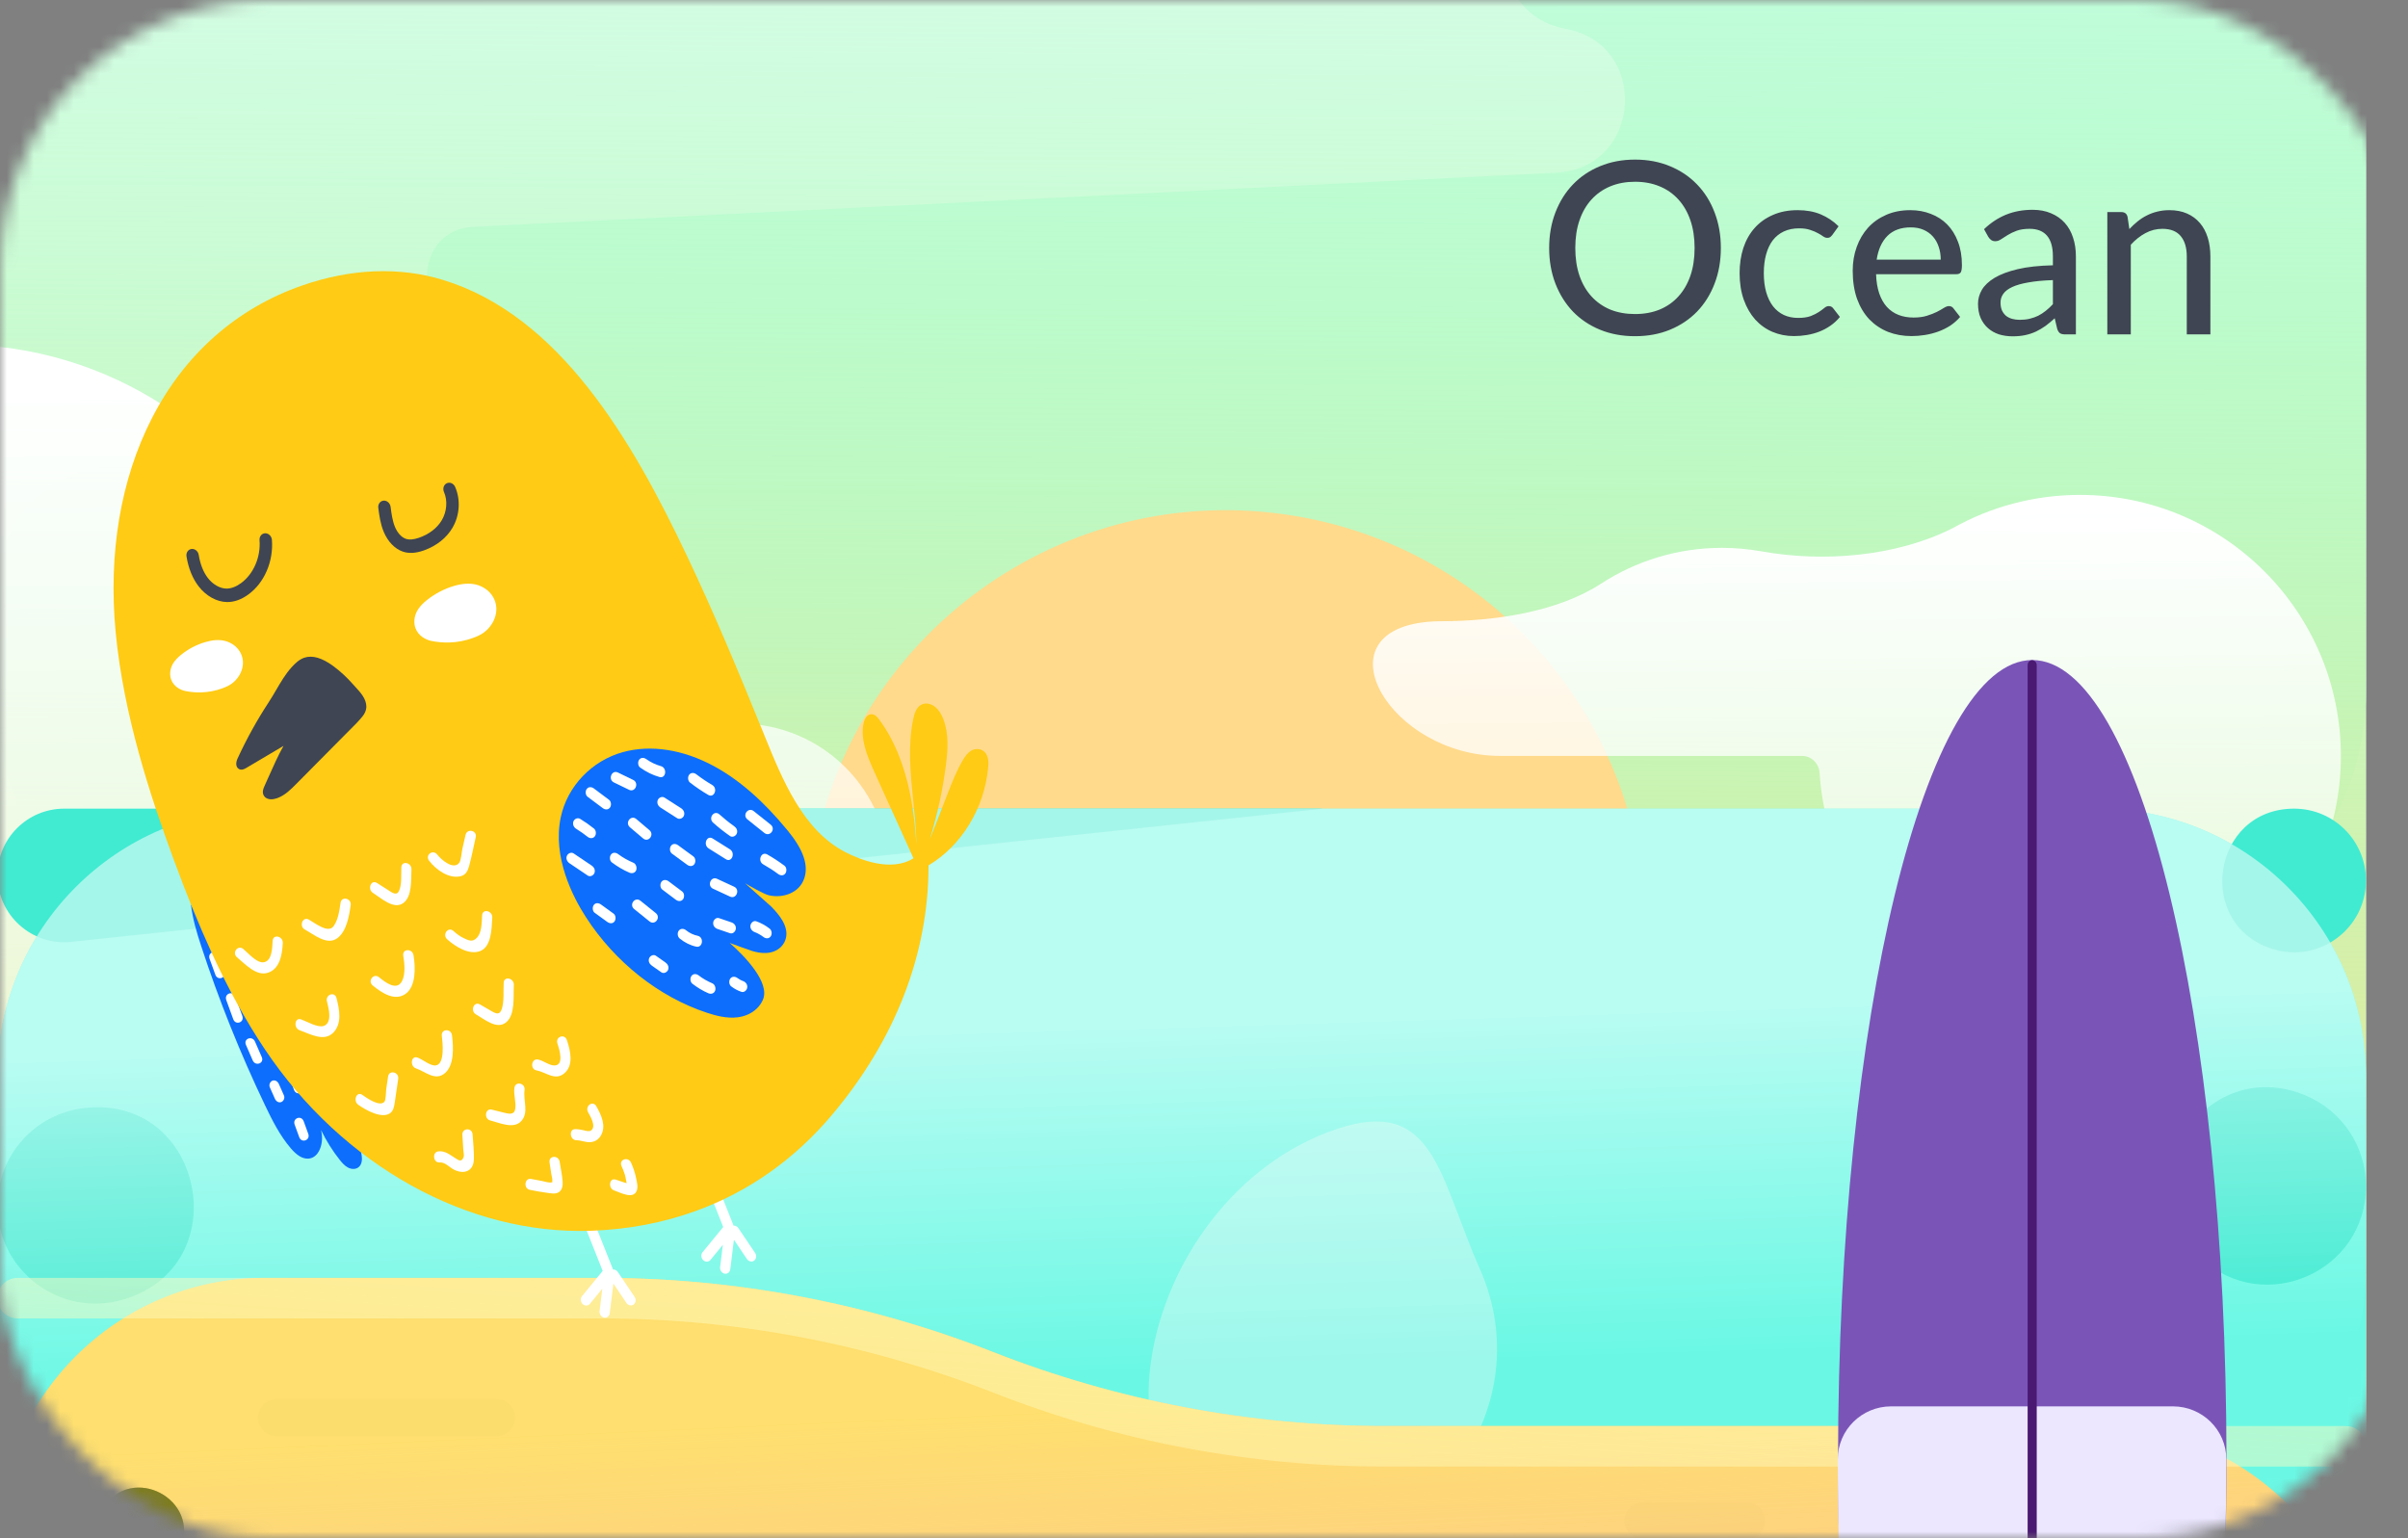 <svg width="180" height="115" viewBox="0 0 180 115" fill="none" xmlns="http://www.w3.org/2000/svg">
<rect x="0" y="0" width="180" height="115" fill="#808080" stroke="none"/>
<mask id="mask0_90_1401" style="mask-type:alpha" maskUnits="userSpaceOnUse" x="0" y="0" width="180" height="115">
<rect width="180" height="115" rx="20" fill="url(#paint0_linear_90_1401)"/>
</mask>
<g mask="url(#mask0_90_1401)">
<path d="M156.859 -100.455H19.808C8.762 -100.455 -0.192 -91.501 -0.192 -80.455V129.95C-0.192 140.996 8.762 149.95 19.808 149.95H156.859C167.905 149.95 176.859 140.996 176.859 129.95V-80.455C176.859 -91.501 167.905 -100.455 156.859 -100.455Z" fill="#DEFDED"/>
<path d="M117.016 2.15C123.359 3.307 122.753 12.588 116.314 12.91L35.363 16.961C31.219 17.169 30.622 23.049 34.639 24.086V24.086C38.478 25.076 38.164 30.628 34.238 31.18L7.536 34.933C3.104 35.556 -0.192 39.348 -0.192 43.824V52.635C-0.192 63.192 8.365 71.75 18.922 71.75H156.859C167.904 71.75 176.859 62.795 176.859 51.75V-1.609C176.859 -8.913 170.502 -14.591 163.245 -13.77L117.38 -8.583C111.172 -7.881 110.87 1.029 117.016 2.15V2.15Z" fill="#C7FDE2"/>
<path d="M156.859 -100.455H19.808C8.762 -100.455 -0.192 -91.501 -0.192 -80.455V129.95C-0.192 140.996 8.762 149.95 19.808 149.95H156.859C167.905 149.95 176.859 140.996 176.859 129.95V-80.455C176.859 -91.501 167.905 -100.455 156.859 -100.455Z" fill="url(#paint1_linear_90_1401)"/>
<path d="M122.561 74.435C125.307 57.359 113.691 41.29 96.615 38.543C79.538 35.797 63.469 47.413 60.722 64.489C57.976 81.565 69.592 97.635 86.668 100.381C103.745 103.128 119.814 91.511 122.561 74.435Z" fill="#FFDA8C"/>
<path d="M155.48 37C152.018 37 148.773 37.909 145.96 39.488V39.488C141.755 41.617 136.301 42.05 131.662 41.219C130.706 41.048 129.722 40.959 128.717 40.959C125.382 40.959 122.278 41.944 119.677 43.638C116.402 45.772 111.64 46.444 107.731 46.444V46.444C107.372 46.444 107.018 46.461 106.668 46.495C98.503 47.295 103.94 56.515 112.145 56.515V56.515H118.451H134.71V56.515C135.409 56.515 135.971 57.083 136.016 57.781C136.668 67.965 145.131 76.019 155.48 76.019C166.254 76.019 174.984 67.289 174.984 56.515C174.973 45.73 166.243 37 155.48 37Z" fill="url(#paint2_linear_90_1401)"/>
<path d="M55.291 54.096V54.096C52.369 54.096 49.145 53.079 47.243 50.861C43.715 46.745 38.486 44.133 32.639 44.133C31.062 44.133 29.53 44.327 28.063 44.691C25.961 45.212 23.625 44.246 22.622 42.326V42.326C18.122 32.547 8.245 25.754 -3.221 25.754C-18.928 25.754 -31.661 38.486 -31.661 54.193C-31.661 69.9 -18.928 82.632 -3.221 82.632C-1.98 82.632 -0.757 82.553 0.443 82.398C10.047 81.162 22.955 82.665 32.639 82.665V82.665C36.669 82.665 40.41 81.426 43.502 79.308C46.741 77.088 51.353 76.488 55.28 76.488V76.488C61.457 76.488 66.476 71.479 66.476 65.292C66.476 59.104 61.468 54.096 55.291 54.096Z" fill="url(#paint3_linear_90_1401)"/>
<path d="M156.859 60.456H19.808C8.762 60.456 -0.192 69.41 -0.192 80.456V129.939C-0.192 140.985 8.762 149.939 19.808 149.939H156.859C167.904 149.939 176.859 140.985 176.859 129.939V80.456C176.859 69.41 167.904 60.456 156.859 60.456Z" fill="#6AF8E4"/>
<path opacity="0.69" d="M95.975 115.581C79.706 114.387 84.527 89.483 100.019 84.377V84.377C107.227 82.001 107.556 87.951 110.629 94.89V94.89C115.143 105.079 107.089 116.397 95.975 115.581V115.581Z" fill="#B2F8EE"/>
<path d="M164.563 94.118C169.285 98.41 176.858 95.06 176.858 88.679V88.679C176.858 85.706 175.068 83.026 172.322 81.888V81.888C164.708 78.733 158.465 88.575 164.563 94.118V94.118Z" fill="#40EBD2"/>
<path d="M4.801 60.456C2.043 60.456 -0.192 62.692 -0.192 65.45V65.45C-0.192 68.417 2.38 70.729 5.33 70.415L98.875 60.456H4.801Z" fill="#40EBD2"/>
<path d="M170.009 70.984C173.44 71.969 176.858 69.394 176.858 65.824V65.824C176.858 62.859 174.455 60.456 171.49 60.456V60.456C165.269 60.456 164.03 69.267 170.009 70.984V70.984Z" fill="#40EBD2"/>
<path d="M-0.193 90.123C-0.193 94.987 4.458 98.503 9.138 97.177V97.177C17.834 94.713 15.241 81.768 6.267 82.843V82.843C2.582 83.284 -0.193 86.411 -0.193 90.123V90.123Z" fill="#40EBD2"/>
<path d="M156.859 60.456H19.808C8.762 60.456 -0.192 69.41 -0.192 80.456V94.803C-0.192 105.849 8.762 114.804 19.808 114.804H156.859C167.904 114.804 176.859 105.849 176.859 94.803V80.456C176.859 69.41 167.904 60.456 156.859 60.456Z" fill="url(#paint4_linear_90_1401)"/>
<path d="M176.858 149.95H19.807C8.762 149.95 -0.193 140.995 -0.193 129.95V115.537C-0.193 104.492 8.762 95.537 19.807 95.537H44.938C54.955 95.537 64.886 97.42 74.221 101.076C83.546 104.743 93.477 106.615 103.505 106.615H156.869C167.915 106.615 176.869 115.569 176.869 126.615V149.939C176.869 149.945 176.864 149.95 176.858 149.95V149.95Z" fill="#FDC88B"/>
<path d="M176.858 149.95H19.807C8.762 149.95 -0.193 140.995 -0.193 129.95V115.537C-0.193 104.492 8.762 95.537 19.807 95.537H44.938C54.955 95.537 64.886 97.42 74.221 101.076C83.546 104.743 93.477 106.615 103.505 106.615H156.869C167.915 106.615 176.869 115.569 176.869 126.615V149.939C176.869 149.945 176.864 149.95 176.858 149.95V149.95Z" fill="url(#paint5_linear_90_1401)"/>
<path d="M103.494 106.615C93.477 106.615 83.546 104.732 74.211 101.076C64.886 97.409 54.955 95.537 44.927 95.537H1.322C0.485 95.537 -0.193 96.215 -0.193 97.052V97.052C-0.193 97.888 0.485 98.566 1.322 98.566H44.938C54.955 98.566 64.886 100.449 74.221 104.105C83.546 107.772 93.477 109.643 103.505 109.643H175.355C176.191 109.643 176.869 108.965 176.869 108.129V108.129C176.869 107.293 176.191 106.615 175.355 106.615H103.494Z" fill="url(#paint6_linear_90_1401)"/>
<g opacity="0.12">
<path opacity="0.12" d="M37.117 107.372H20.663C19.895 107.372 19.279 106.744 19.279 105.987C19.279 105.23 19.895 104.603 20.663 104.603H37.128C37.896 104.603 38.512 105.23 38.512 105.987C38.512 106.744 37.885 107.372 37.117 107.372Z" fill="#5F4122"/>
<path opacity="0.12" d="M130.559 115.095H122.803C122.035 115.095 121.418 114.468 121.418 113.711C121.418 112.954 122.035 112.326 122.803 112.326H130.559C131.327 112.326 131.944 112.954 131.944 113.711C131.944 114.468 131.327 115.095 130.559 115.095Z" fill="#5F4122"/>
</g>
<path d="M151.913 147.116C158.425 147.116 164.074 142.526 164.871 136.063C165.869 127.963 166.43 118.801 166.43 109.092C166.43 76.098 159.929 49.346 151.913 49.346C143.897 49.346 137.396 76.098 137.396 109.092C137.396 118.794 137.958 127.96 138.956 136.063C139.752 142.526 145.402 147.116 151.913 147.116V147.116Z" fill="#7A55B7"/>
<path d="M151.908 129.602C159.628 129.602 166.113 123.709 166.325 115.992C166.388 113.732 166.419 111.433 166.419 109.103V109.103C166.419 106.905 164.625 105.143 162.427 105.143H141.366C139.169 105.143 137.374 106.905 137.374 109.103V109.103C137.374 111.425 137.407 113.716 137.47 115.969C137.686 123.695 144.179 129.602 151.908 129.602V129.602Z" fill="#ECE7FF"/>
<path d="M151.902 49.357C151.711 49.357 151.567 49.524 151.567 49.715V146.786C151.567 146.974 151.719 147.126 151.908 147.126V147.126C152.096 147.126 152.248 146.974 152.248 146.786V49.726C152.248 49.529 152.099 49.357 151.902 49.357V49.357V49.357Z" fill="#4A1971"/>
<path d="M63.047 138.581V138.581C58.634 138.581 53.27 137.821 49.572 135.414C46.636 133.503 43.131 132.393 39.367 132.393C35.75 132.393 32.371 133.424 29.502 135.204C28.276 135.964 26.646 135.813 25.61 134.809C25.575 134.774 25.539 134.74 25.503 134.705C24.671 133.909 24.398 132.665 24.929 131.643V131.643C26.159 129.273 23.207 126.949 21.192 128.702L20.113 129.642C19.573 130.111 18.816 130.217 18.152 129.95V129.95C16.951 129.468 16.442 127.958 17.236 126.935L18.448 125.374C20.067 123.289 17.327 120.635 15.294 122.318V122.318C13.522 123.786 10.967 121.905 11.842 119.777L13.486 115.778C14.999 112.099 9.897 109.397 7.704 112.715L0.551 123.54C0.059 124.284 -0.203 125.156 -0.203 126.047V126.523C-0.203 128.909 -1.631 131.02 -3.596 132.374C-5.668 133.802 -7.497 135.557 -9.007 137.565C-13.362 143.359 -7.452 149.939 -0.203 149.939V149.939H15.417H20.664H32.585H50.931H58.049V149.939C67.314 149.939 73.454 139.53 64.232 138.638C63.842 138.6 63.447 138.581 63.047 138.581Z" fill="#50520F"/>
<path opacity="0.64" d="M63.047 138.581V138.581C58.634 138.581 53.27 137.821 49.572 135.414C46.636 133.503 43.131 132.393 39.367 132.393C35.75 132.393 32.371 133.424 29.502 135.204C28.276 135.964 26.646 135.813 25.61 134.809C25.575 134.774 25.539 134.74 25.503 134.705C24.671 133.909 24.398 132.665 24.929 131.643V131.643C26.159 129.273 23.207 126.949 21.192 128.702L20.113 129.642C19.573 130.111 18.816 130.217 18.152 129.95V129.95C16.951 129.468 16.442 127.958 17.236 126.935L18.448 125.374C20.067 123.289 17.327 120.635 15.294 122.318V122.318C13.522 123.786 10.967 121.905 11.842 119.777L13.486 115.778C14.999 112.099 9.897 109.397 7.704 112.715L0.551 123.54C0.059 124.284 -0.203 125.156 -0.203 126.047V126.523C-0.203 128.909 -1.631 131.02 -3.596 132.374C-5.668 133.802 -7.497 135.557 -9.007 137.565C-13.362 143.359 -7.452 149.939 -0.203 149.939V149.939H15.417H20.664H32.585H50.931H58.049V149.939C67.314 149.939 73.454 139.53 64.232 138.638C63.842 138.6 63.447 138.581 63.047 138.581Z" fill="url(#paint7_linear_90_1401)"/>
<path d="M14.271 67.603C14.84 68.604 15.431 69.603 16.049 70.6C19.413 76.034 24.276 80.617 29.802 83.82C29.951 84.163 30.099 84.509 30.241 84.852C30.438 85.332 30.613 85.801 30.611 86.291C30.607 86.749 30.391 87.301 29.928 87.47C29.909 87.477 29.892 87.483 29.871 87.488C29.346 87.638 28.819 87.249 28.466 86.945C27.779 86.349 27.135 85.639 26.598 84.9C26.729 85.26 26.848 85.628 26.953 85.995C27.126 86.605 27.078 87.028 26.813 87.254C26.61 87.426 26.293 87.439 26.005 87.284C25.756 87.15 25.564 86.925 25.403 86.724C24.861 86.046 24.384 85.278 24.001 84.493C24.021 84.581 24.035 84.667 24.05 84.754C24.128 85.285 24.007 85.862 23.74 86.221C23.555 86.47 23.313 86.609 23.034 86.621C22.622 86.641 22.2 86.392 21.741 85.854C20.92 84.893 20.351 83.765 19.793 82.594C17.964 78.767 16.366 74.78 15.044 70.747C14.708 69.728 14.389 68.666 14.271 67.603Z" fill="#0D6EFD"/>
<path d="M25.248 82.939L25.566 83.813C25.741 84.295 25.065 84.541 24.89 84.059L24.572 83.185C24.398 82.702 25.071 82.455 25.248 82.939Z" fill="white"/>
<path d="M27.019 82.895L27.292 83.644C27.468 84.126 26.791 84.373 26.616 83.89L26.343 83.141C26.167 82.659 26.844 82.412 27.019 82.895Z" fill="white"/>
<path d="M29.063 84.484L29.336 85.233C29.512 85.715 28.835 85.962 28.66 85.479L28.387 84.73C28.212 84.248 28.888 84.001 29.063 84.484Z" fill="white"/>
<path d="M16.343 71.439L16.775 72.626C16.95 73.108 16.274 73.354 16.098 72.872L15.667 71.685C15.491 71.203 16.167 70.957 16.343 71.439Z" fill="white"/>
<path d="M17.59 74.518L18.113 75.953C18.288 76.435 17.612 76.681 17.436 76.199L16.914 74.765C16.742 74.284 17.415 74.036 17.59 74.518Z" fill="white"/>
<path d="M19.062 77.873C19.23 78.258 19.397 78.645 19.567 79.03C19.772 79.501 19.095 79.745 18.89 79.276C18.723 78.891 18.555 78.503 18.386 78.119C18.181 77.647 18.858 77.404 19.062 77.873Z" fill="white"/>
<path d="M20.371 80.792C20.565 80.721 20.757 80.846 20.846 81.043C20.971 81.328 21.099 81.611 21.224 81.895C21.313 82.093 21.195 82.33 21.022 82.393C20.828 82.463 20.637 82.339 20.548 82.141C20.422 81.857 20.295 81.574 20.169 81.29C20.083 81.091 20.199 80.854 20.371 80.792Z" fill="white"/>
<path d="M19.622 76.201C19.768 76.091 20.028 76.124 20.134 76.312C20.356 76.715 20.541 77.129 20.676 77.569C20.827 78.058 20.152 78.306 20 77.815C19.885 77.446 19.74 77.088 19.554 76.75C19.451 76.561 19.456 76.326 19.622 76.201Z" fill="white"/>
<path d="M22.378 80.483L22.651 81.232C22.826 81.715 22.15 81.961 21.975 81.478L21.702 80.729C21.526 80.247 22.203 80.001 22.378 80.483Z" fill="white"/>
<path d="M22.702 83.831L23.042 84.766C23.218 85.249 22.541 85.495 22.366 85.013L22.025 84.077C21.852 83.594 22.525 83.346 22.702 83.831Z" fill="white"/>
<path d="M23.349 80.343C23.288 80.135 23.359 79.915 23.551 79.845C23.723 79.782 23.965 79.889 24.026 80.097C24.104 80.366 24.205 80.618 24.349 80.858C24.457 81.043 24.445 81.282 24.28 81.405C24.13 81.516 23.88 81.48 23.768 81.293C23.589 80.994 23.445 80.679 23.349 80.343Z" fill="white"/>
<path d="M46.181 95.095C46.095 94.967 45.957 94.903 45.827 94.913L44.007 90.336C43.922 90.121 43.69 90.006 43.502 90.088C43.309 90.166 43.22 90.404 43.305 90.619L45.052 95.017L43.505 96.904C43.37 97.07 43.391 97.333 43.553 97.492C43.667 97.602 43.816 97.632 43.943 97.585C43.999 97.565 44.052 97.53 44.095 97.479L45.025 96.343L44.819 98.016C44.791 98.239 44.939 98.459 45.148 98.504C45.217 98.519 45.283 98.512 45.341 98.491C45.466 98.445 45.558 98.33 45.578 98.177L45.852 95.966L46.827 97.412C46.933 97.571 47.119 97.633 47.274 97.576C47.306 97.564 47.335 97.549 47.364 97.527C47.532 97.401 47.563 97.144 47.435 96.953L46.181 95.095Z" fill="white"/>
<path d="M56.445 93.673L55.191 91.813C55.105 91.685 54.967 91.621 54.836 91.631L53.017 87.054C52.931 86.839 52.697 86.725 52.512 86.806C52.319 86.884 52.229 87.122 52.315 87.337L54.062 91.734L52.515 93.622C52.38 93.787 52.4 94.05 52.563 94.21C52.676 94.32 52.826 94.35 52.953 94.303C53.009 94.283 53.062 94.248 53.105 94.197L54.035 93.061L53.829 94.733C53.801 94.957 53.949 95.176 54.158 95.222C54.227 95.237 54.293 95.23 54.351 95.209C54.476 95.163 54.568 95.048 54.588 94.895L54.861 92.684L55.836 94.13C55.943 94.288 56.129 94.351 56.284 94.294C56.316 94.282 56.344 94.267 56.373 94.245C56.541 94.122 56.574 93.864 56.445 93.673Z" fill="white"/>
<path d="M73.593 56.214C73.343 55.97 72.94 55.93 72.612 56.114C72.333 56.272 72.143 56.547 71.979 56.82C71.514 57.6 71.175 58.47 70.846 59.314L69.504 62.752C70.063 60.943 70.469 59.07 70.713 57.16C70.854 56.04 70.93 54.856 70.521 53.78C70.365 53.369 70.168 53.07 69.923 52.865C69.602 52.601 69.2 52.522 68.894 52.672C68.499 52.861 68.351 53.345 68.268 53.746C67.846 55.749 68.061 57.868 68.269 59.92C68.376 60.992 68.485 62.09 68.507 63.174C68.425 61.958 68.301 60.733 68.066 59.523C67.621 57.228 66.835 55.303 65.724 53.799C65.589 53.615 65.419 53.423 65.19 53.398C64.832 53.358 64.622 53.734 64.554 54.07C64.307 55.247 64.791 56.457 65.353 57.699L68.283 64.167C66.603 65.227 64.251 64.253 63.198 63.712C60.02 62.076 58.495 58.314 57.148 54.998L57.036 54.722C55.033 49.796 53.306 45.68 51.375 41.609C47.239 32.877 41.833 23.593 33.103 20.924C29.865 19.934 26.237 20.076 22.613 21.336C17.678 23.043 13.78 26.497 11.332 31.311C9.018 35.856 8.089 41.366 8.644 47.246C9.236 53.494 11.267 59.603 12.971 64.227C13.975 66.951 14.874 69.16 15.799 71.178C17.064 73.937 18.37 76.313 19.794 78.442C25.609 87.136 34.955 92.336 44.184 92.015C46.959 91.919 49.586 91.417 52.03 90.528C55.935 89.106 59.369 86.697 62.174 83.373C66.927 77.744 69.413 71.311 69.409 64.695C71.864 63.231 73.575 60.468 73.867 57.377C73.903 57.026 73.91 56.523 73.593 56.214Z" fill="#FFCB14"/>
<path d="M58.889 62.104C57.062 59.879 55.257 58.303 53.369 57.279C51.067 56.033 48.654 55.656 46.574 56.227C44.24 56.868 42.415 58.776 41.92 61.089C41.282 64.079 42.823 67.062 43.8 68.572C45.969 71.932 49.263 74.536 52.838 75.714C53.525 75.94 54.336 76.158 55.145 76.056C55.411 76.021 55.661 75.952 55.891 75.852C56.408 75.626 56.811 75.239 57.026 74.749C57.585 73.473 55.686 71.498 54.551 70.498C54.748 70.575 56.046 71.046 56.248 71.105C56.828 71.272 57.309 71.294 57.719 71.175C58.256 71.02 58.652 70.608 58.755 70.1C58.935 69.221 58.257 68.397 57.648 67.775L55.695 66.034C56.045 66.24 57.095 66.847 57.481 66.936C58.477 67.165 59.741 66.797 60.121 65.664C60.451 64.682 60.049 63.517 58.889 62.104Z" fill="#0D6EFD"/>
<path d="M36.94 44.787C36.695 44.254 36.184 43.848 35.572 43.701C35.099 43.589 34.568 43.623 33.95 43.802C33.203 44.02 32.512 44.382 31.901 44.872C31.653 45.07 31.347 45.347 31.152 45.731C30.951 46.129 30.917 46.592 31.06 46.97C31.272 47.534 31.811 47.829 32.244 47.918C32.688 48.008 33.144 48.047 33.598 48.033C34.198 48.015 34.792 47.899 35.344 47.698C35.508 47.639 35.669 47.572 35.824 47.496C36.754 47.05 37.428 45.853 36.94 44.787Z" fill="white"/>
<path d="M16.795 47.91C16.376 47.811 15.906 47.839 15.358 48.001C14.696 48.193 14.085 48.512 13.544 48.947C13.325 49.124 13.051 49.37 12.879 49.708C12.699 50.063 12.669 50.477 12.797 50.814C12.987 51.318 13.467 51.584 13.854 51.662C14.249 51.743 14.652 51.777 15.052 51.764C15.582 51.747 16.109 51.647 16.598 51.469C16.742 51.416 16.886 51.356 17.023 51.29C17.853 50.89 18.451 49.827 18.015 48.877C17.797 48.402 17.341 48.041 16.795 47.91Z" fill="white"/>
<path d="M19.824 39.868C19.568 39.875 19.38 40.103 19.4 40.379C19.5 41.651 18.953 42.916 18.008 43.603C17.639 43.87 17.263 44.009 16.92 44.004C16.442 43.997 15.915 43.697 15.545 43.221C15.205 42.785 14.967 42.184 14.855 41.487C14.811 41.212 14.57 41.013 14.318 41.042C14.065 41.072 13.897 41.32 13.941 41.596C14.082 42.48 14.396 43.255 14.85 43.839C15.412 44.564 16.205 45.002 16.971 45.01C17.246 45.013 17.518 44.965 17.792 44.865C18.05 44.771 18.307 44.632 18.559 44.448C19.76 43.579 20.451 41.973 20.326 40.361C20.305 40.085 20.079 39.865 19.824 39.868Z" fill="#3F4553"/>
<path d="M34.022 36.401C33.909 36.145 33.633 36.021 33.401 36.127C33.17 36.232 33.075 36.526 33.188 36.783C33.468 37.419 33.405 38.245 33.027 38.888C32.679 39.479 32.069 39.947 31.315 40.206C30.907 40.346 30.584 40.369 30.33 40.281C30.011 40.169 29.711 39.841 29.526 39.4C29.335 38.942 29.265 38.408 29.197 37.892C29.16 37.616 28.925 37.407 28.672 37.429C28.419 37.451 28.241 37.691 28.278 37.967C28.351 38.53 28.433 39.165 28.685 39.763C28.992 40.492 29.507 41.029 30.099 41.235C30.546 41.391 31.052 41.367 31.646 41.164C31.674 41.154 31.704 41.143 31.732 41.132C32.641 40.802 33.38 40.211 33.82 39.464C34.366 38.538 34.443 37.362 34.022 36.401Z" fill="#3F4553"/>
<path d="M26.567 51.358C26.499 51.285 26.437 51.216 26.379 51.15C25.933 50.642 25.439 50.184 24.91 49.795C24.076 49.18 23.349 48.969 22.751 49.17C22.364 49.3 22.058 49.598 21.785 49.9C21.333 50.4 20.971 51.021 20.623 51.618C20.451 51.91 20.274 52.215 20.09 52.493C19.22 53.821 18.435 55.236 17.761 56.701C17.607 57.035 17.631 57.322 17.823 57.468C18.038 57.63 18.291 57.481 18.388 57.425L21.189 55.767C20.781 56.502 20.444 57.257 20.091 58.051C19.982 58.293 19.876 58.537 19.764 58.781C19.671 58.987 19.598 59.209 19.693 59.428C19.824 59.729 20.17 59.787 20.427 59.745C20.538 59.726 20.645 59.698 20.748 59.661C21.301 59.459 21.748 59.01 22.117 58.638L25.925 54.795C26.009 54.71 26.095 54.625 26.181 54.539C26.489 54.233 26.808 53.916 27.087 53.572C27.271 53.345 27.366 53.124 27.382 52.894C27.384 52.872 27.384 52.847 27.384 52.825C27.384 52.242 26.932 51.752 26.567 51.358Z" fill="#3F4553"/>
<path d="M41.668 78.02C41.819 78.468 42.188 79.655 41.437 79.656C41.037 79.655 40.615 79.287 40.209 79.21C39.719 79.118 39.607 79.93 40.097 80.022C40.82 80.159 41.482 80.818 42.166 80.258C42.89 79.667 42.659 78.597 42.377 77.762C42.207 77.248 41.496 77.507 41.668 78.02Z" fill="white"/>
<path d="M41.079 86.909C41.122 87.201 41.168 87.493 41.212 87.788C41.234 87.931 41.303 88.133 41.284 88.275C41.276 88.346 41.289 88.368 41.298 88.375C41.289 88.376 41.271 88.38 41.234 88.393C41.072 88.458 40.675 88.318 40.507 88.291C40.24 88.247 39.974 88.195 39.708 88.141C39.217 88.038 39.108 88.849 39.596 88.952C40.021 89.04 40.447 89.118 40.874 89.173C41.177 89.214 41.547 89.307 41.808 89.104C42.03 88.931 42.078 88.635 42.058 88.345C42.025 87.857 41.912 87.355 41.838 86.868C41.762 86.339 41 86.376 41.079 86.909Z" fill="white"/>
<path d="M44.575 82.703C44.308 82.236 43.7 82.698 43.965 83.163C44.148 83.486 44.585 84.225 44.18 84.518C44.037 84.621 43.804 84.538 43.645 84.504C43.428 84.456 43.216 84.417 42.996 84.416C42.503 84.415 42.592 85.242 43.084 85.247C43.431 85.248 43.769 85.413 44.117 85.392C44.451 85.371 44.734 85.203 44.911 84.906C45.331 84.196 44.959 83.375 44.575 82.703Z" fill="white"/>
<path d="M47.172 86.922C46.95 86.435 46.238 86.689 46.461 87.18C46.557 87.391 46.642 87.604 46.71 87.825C46.773 88.032 46.789 88.25 46.842 88.456C46.771 88.435 46.693 88.415 46.673 88.406C46.456 88.334 46.238 88.262 46.021 88.189C45.541 88.029 45.434 88.841 45.909 89.001C46.381 89.159 47.337 89.7 47.599 89.015C47.705 88.742 47.611 88.362 47.55 88.076C47.466 87.677 47.34 87.296 47.172 86.922Z" fill="white"/>
<path d="M20.381 70.337C20.352 70.875 20.333 71.915 19.654 71.945C19.162 71.968 18.554 71.256 18.185 70.947C17.785 70.612 17.311 71.23 17.717 71.569C18.352 72.1 19.152 72.985 20.003 72.732C20.905 72.463 21.091 71.406 21.139 70.513C21.169 69.985 20.41 69.808 20.381 70.337Z" fill="white"/>
<path d="M25.454 67.499C25.375 68.079 25.272 68.787 24.929 69.252C24.524 69.802 23.547 69.006 23.082 68.748C22.63 68.497 22.331 69.238 22.782 69.49C23.494 69.885 24.452 70.702 25.21 70.145C25.897 69.641 26.096 68.519 26.214 67.676C26.286 67.15 25.528 66.977 25.454 67.499Z" fill="white"/>
<path d="M30 64.838C29.972 65.365 30.057 66.174 29.808 66.641C29.62 66.99 29.276 66.708 29.017 66.545C28.735 66.367 28.455 66.187 28.176 66.01C27.738 65.732 27.439 66.473 27.875 66.752C28.498 67.15 29.437 68.028 30.143 67.516C30.822 67.023 30.715 65.803 30.757 65.014C30.789 64.486 30.029 64.309 30 64.838Z" fill="white"/>
<path d="M34.801 62.415C34.721 62.766 34.641 63.114 34.561 63.465C34.502 63.719 34.474 64.324 34.321 64.514C33.892 65.052 32.993 64.29 32.687 63.89C32.363 63.47 31.75 63.923 32.076 64.35C32.618 65.056 33.562 65.705 34.418 65.512C34.797 65.425 34.955 65.144 35.06 64.77C35.26 64.059 35.394 63.316 35.561 62.593C35.676 62.08 34.917 61.911 34.801 62.415Z" fill="white"/>
<path d="M24.441 74.874C24.576 75.398 24.854 76.478 24.195 76.702C23.756 76.851 22.933 76.364 22.506 76.211C22.029 76.039 21.923 76.853 22.394 77.022C23.196 77.309 24.219 77.91 24.913 77.203C25.576 76.529 25.383 75.505 25.154 74.615C25.018 74.094 24.307 74.358 24.441 74.874Z" fill="white"/>
<path d="M30.145 71.455C30.244 72.04 30.319 72.829 30.048 73.352C29.653 74.115 28.789 73.43 28.331 73.056C27.925 72.725 27.453 73.345 27.862 73.678C28.556 74.244 29.505 74.869 30.309 74.309C31.099 73.759 31.066 72.336 30.911 71.414C30.818 70.885 30.054 70.923 30.145 71.455Z" fill="white"/>
<path d="M36.038 68.434C36.005 69.014 36.021 69.735 35.628 70.129C35.312 70.447 35.036 70.318 34.639 70.124C34.364 69.992 34.127 69.811 33.894 69.601C33.503 69.248 33.033 69.868 33.426 70.223C34.059 70.795 35.078 71.411 35.886 71.106C36.736 70.786 36.751 69.442 36.798 68.606C36.827 68.082 36.067 67.904 36.038 68.434Z" fill="white"/>
<path d="M29.008 80.486C28.962 80.801 28.917 81.114 28.871 81.429C28.843 81.62 28.85 82.236 28.733 82.371C28.38 82.772 27.42 82.092 27.082 81.855C26.656 81.556 26.362 82.301 26.782 82.597C27.345 82.992 28.494 83.642 29.13 83.246C29.402 83.076 29.46 82.747 29.508 82.429C29.599 81.842 29.68 81.253 29.766 80.665C29.843 80.139 29.084 79.964 29.008 80.486Z" fill="white"/>
<path d="M33.027 77.442C33.088 77.953 33.265 79.524 32.589 79.651C32.194 79.724 31.591 79.2 31.204 79.063C30.726 78.894 30.62 79.708 31.093 79.874C31.837 80.136 32.549 80.852 33.272 80.219C33.963 79.613 33.898 78.296 33.788 77.403C33.723 76.87 32.962 76.909 33.027 77.442Z" fill="white"/>
<path d="M37.651 73.475C37.617 74.079 37.696 74.886 37.505 75.445C37.353 75.887 37.107 75.801 36.759 75.603C36.464 75.434 36.17 75.263 35.874 75.092C35.426 74.834 35.127 75.575 35.573 75.834C36.233 76.213 37.147 77.002 37.838 76.429C38.527 75.857 38.363 74.508 38.41 73.65C38.439 73.121 37.679 72.943 37.651 73.475Z" fill="white"/>
<path d="M34.563 84.853C34.59 85.229 34.612 85.605 34.633 85.982C34.64 86.117 34.703 86.37 34.658 86.494C34.507 86.922 34.274 86.739 34.029 86.582C33.611 86.318 33.269 86.029 32.775 86.077C32.286 86.122 32.374 86.952 32.862 86.907C33.275 86.868 33.604 87.291 33.97 87.464C34.299 87.619 34.69 87.688 35.005 87.508C35.313 87.334 35.419 86.996 35.424 86.629C35.435 86.03 35.367 85.412 35.326 84.81C35.288 84.278 34.528 84.32 34.563 84.853Z" fill="white"/>
<path d="M38.454 81.323C38.376 81.854 38.598 82.408 38.511 82.921C38.434 83.379 38.022 83.272 37.673 83.185C37.368 83.11 37.061 83.032 36.756 82.957C36.267 82.835 36.158 83.647 36.644 83.768C37.352 83.946 38.404 84.444 38.973 83.807C39.544 83.167 39.101 82.271 39.212 81.496C39.288 80.976 38.529 80.8 38.454 81.323Z" fill="white"/>
<path d="M54.679 68.959C54.37 68.853 54.06 68.746 53.748 68.641C53.547 68.571 53.342 68.756 53.313 68.959C53.281 69.198 53.435 69.382 53.636 69.452C53.946 69.558 54.255 69.665 54.567 69.77C54.768 69.84 54.974 69.654 55.002 69.452C55.037 69.212 54.882 69.028 54.679 68.959Z" fill="white"/>
<path d="M57.536 69.43C57.222 69.185 56.894 69.007 56.532 68.877C56.332 68.803 56.123 68.993 56.096 69.195C56.064 69.433 56.22 69.615 56.42 69.688C56.611 69.756 56.893 69.916 57.066 70.05C57.239 70.184 57.471 70.192 57.604 70.014C57.723 69.857 57.709 69.565 57.536 69.43Z" fill="white"/>
<path d="M54.876 66.292C54.451 66.095 54.024 65.899 53.598 65.7C53.134 65.485 52.833 66.225 53.297 66.442C53.722 66.639 54.15 66.835 54.576 67.034C55.039 67.247 55.342 66.506 54.876 66.292Z" fill="white"/>
<path d="M49.409 57.279C49.028 57.172 48.655 56.999 48.319 56.76C48.141 56.632 47.92 56.613 47.781 56.796C47.666 56.949 47.672 57.252 47.851 57.382C48.303 57.706 48.778 57.944 49.297 58.091C49.784 58.23 49.893 57.417 49.409 57.279Z" fill="white"/>
<path d="M53.24 58.688C52.831 58.448 52.434 58.181 52.052 57.888C51.879 57.754 51.649 57.746 51.514 57.924C51.395 58.081 51.408 58.377 51.583 58.51C52.02 58.846 52.471 59.155 52.942 59.429C53.386 59.69 53.684 58.949 53.24 58.688Z" fill="white"/>
<path d="M54.872 61.763C54.492 61.496 54.127 61.198 53.777 60.885C53.385 60.533 52.914 61.154 53.308 61.507C53.711 61.869 54.132 62.197 54.571 62.505C54.751 62.631 55 62.503 55.075 62.321C55.164 62.097 55.051 61.887 54.872 61.763Z" fill="white"/>
<path d="M57.607 61.651C57.184 61.316 56.764 60.977 56.342 60.641C55.935 60.316 55.461 60.935 55.873 61.263C56.295 61.599 56.716 61.938 57.138 62.273C57.546 62.598 58.019 61.98 57.607 61.651Z" fill="white"/>
<path d="M58.635 64.718C58.221 64.412 57.796 64.129 57.352 63.88C56.901 63.627 56.603 64.368 57.051 64.622C57.434 64.836 57.806 65.074 58.164 65.341C58.341 65.472 58.566 65.487 58.702 65.305C58.821 65.148 58.812 64.849 58.635 64.718Z" fill="white"/>
<path d="M47.329 58.307L46.189 57.754C45.727 57.53 45.425 58.27 45.888 58.496C46.267 58.68 46.649 58.865 47.028 59.049C47.489 59.27 47.791 58.531 47.329 58.307Z" fill="white"/>
<path d="M50.918 60.428C50.502 60.163 50.087 59.895 49.672 59.63C49.488 59.514 49.246 59.626 49.168 59.814C49.082 60.029 49.186 60.253 49.371 60.372L50.617 61.17C50.801 61.287 51.043 61.175 51.121 60.987C51.207 60.774 51.103 60.548 50.918 60.428Z" fill="white"/>
<path d="M54.561 63.495C54.132 63.227 53.702 62.956 53.272 62.688C52.833 62.413 52.535 63.154 52.972 63.43C53.401 63.699 53.831 63.969 54.26 64.237C54.7 64.513 54.997 63.769 54.561 63.495Z" fill="white"/>
<path d="M45.524 59.794C45.148 59.511 44.773 59.232 44.397 58.95C44.223 58.818 43.994 58.807 43.859 58.986C43.743 59.142 43.751 59.439 43.929 59.572C44.304 59.854 44.679 60.133 45.055 60.416C45.23 60.547 45.458 60.558 45.593 60.379C45.71 60.224 45.701 59.924 45.524 59.794Z" fill="white"/>
<path d="M44.395 61.94C44.066 61.679 43.725 61.438 43.37 61.221C43.185 61.107 42.946 61.213 42.866 61.404C42.782 61.614 42.884 61.849 43.07 61.963C43.365 62.145 43.65 62.344 43.925 62.563C44.096 62.7 44.329 62.702 44.463 62.526C44.585 62.366 44.567 62.077 44.395 61.94Z" fill="white"/>
<path d="M44.23 64.714C43.78 64.41 43.328 64.107 42.879 63.803C42.697 63.68 42.451 63.802 42.375 63.986C42.286 64.205 42.397 64.422 42.578 64.545C43.028 64.849 43.48 65.152 43.929 65.456C44.111 65.58 44.356 65.458 44.433 65.273C44.521 65.052 44.41 64.835 44.23 64.714Z" fill="white"/>
<path d="M45.865 68.304C45.551 68.078 45.237 67.851 44.925 67.622C44.746 67.495 44.523 67.476 44.386 67.658C44.271 67.811 44.277 68.114 44.456 68.244C44.77 68.47 45.084 68.696 45.397 68.926C45.575 69.053 45.798 69.072 45.935 68.889C46.05 68.737 46.044 68.433 45.865 68.304Z" fill="white"/>
<path d="M47.349 64.501C46.949 64.333 46.562 64.12 46.207 63.854C46.032 63.723 45.803 63.709 45.669 63.891C45.552 64.046 45.56 64.344 45.738 64.476C46.153 64.785 46.587 65.046 47.051 65.242C47.247 65.325 47.469 65.271 47.555 65.058C47.629 64.872 47.545 64.584 47.349 64.501Z" fill="white"/>
<path d="M48.542 62.061C48.215 61.785 47.887 61.51 47.562 61.231C47.161 60.893 46.689 61.513 47.093 61.853C47.42 62.129 47.747 62.404 48.073 62.683C48.472 63.022 48.944 62.401 48.542 62.061Z" fill="white"/>
<path d="M49.019 68.264C48.639 67.957 48.256 67.65 47.876 67.342C47.469 67.014 46.997 67.632 47.407 67.964C47.788 68.272 48.17 68.579 48.55 68.886C48.955 69.215 49.428 68.597 49.019 68.264Z" fill="white"/>
<path d="M49.736 71.95C49.5 71.784 49.265 71.619 49.029 71.453C48.849 71.327 48.6 71.455 48.525 71.637C48.435 71.859 48.548 72.069 48.728 72.195C48.964 72.361 49.2 72.526 49.436 72.692C49.616 72.818 49.864 72.69 49.94 72.509C50.027 72.287 49.916 72.076 49.736 71.95Z" fill="white"/>
<path d="M50.988 66.645L49.981 65.889C49.807 65.758 49.578 65.747 49.444 65.925C49.327 66.081 49.335 66.379 49.513 66.511C49.848 66.762 50.184 67.016 50.519 67.267C50.694 67.398 50.922 67.409 51.057 67.23C51.174 67.075 51.166 66.777 50.988 66.645Z" fill="white"/>
<path d="M51.83 64.027C51.452 63.751 51.075 63.472 50.696 63.196C50.52 63.066 50.294 63.05 50.158 63.232C50.041 63.386 50.049 63.688 50.228 63.818C50.606 64.094 50.983 64.373 51.362 64.649C51.538 64.779 51.763 64.795 51.9 64.612C52.015 64.46 52.007 64.157 51.83 64.027Z" fill="white"/>
<path d="M52.154 69.962C51.836 69.894 51.541 69.758 51.277 69.543C51.107 69.405 50.87 69.404 50.739 69.579C50.617 69.74 50.636 70.025 50.808 70.165C51.18 70.468 51.597 70.678 52.045 70.775C52.532 70.879 52.644 70.067 52.154 69.962Z" fill="white"/>
<path d="M53.248 73.516C52.889 73.362 52.543 73.169 52.227 72.925C52.054 72.79 51.825 72.782 51.69 72.961C51.571 73.118 51.583 73.413 51.759 73.547C52.131 73.833 52.527 74.076 52.949 74.257C53.146 74.342 53.367 74.286 53.453 74.074C53.528 73.884 53.447 73.6 53.248 73.516Z" fill="white"/>
<path d="M55.532 73.341C55.574 73.356 55.472 73.317 55.464 73.315C55.418 73.294 55.37 73.27 55.325 73.246C55.246 73.205 55.172 73.156 55.129 73.123C54.954 72.992 54.726 72.981 54.591 73.159C54.472 73.316 54.485 73.612 54.66 73.745C54.9 73.928 55.145 74.058 55.42 74.152C55.622 74.222 55.827 74.037 55.856 73.834C55.888 73.596 55.734 73.411 55.532 73.341Z" fill="white"/>
<path d="M128.635 18.538C128.635 19.504 128.479 20.392 128.167 21.202C127.861 22.006 127.426 22.702 126.862 23.29C126.298 23.872 125.623 24.325 124.837 24.649C124.051 24.973 123.178 25.135 122.218 25.135C121.264 25.135 120.391 24.973 119.599 24.649C118.813 24.325 118.138 23.872 117.574 23.29C117.016 22.702 116.581 22.006 116.269 21.202C115.957 20.392 115.801 19.504 115.801 18.538C115.801 17.578 115.957 16.693 116.269 15.883C116.581 15.073 117.016 14.377 117.574 13.795C118.138 13.207 118.813 12.751 119.599 12.427C120.391 12.097 121.264 11.932 122.218 11.932C123.178 11.932 124.051 12.097 124.837 12.427C125.623 12.751 126.298 13.207 126.862 13.795C127.426 14.377 127.861 15.073 128.167 15.883C128.479 16.693 128.635 17.578 128.635 18.538ZM126.673 18.538C126.673 17.77 126.568 17.08 126.358 16.468C126.148 15.856 125.848 15.337 125.458 14.911C125.074 14.485 124.606 14.158 124.054 13.93C123.508 13.702 122.896 13.588 122.218 13.588C121.54 13.588 120.925 13.702 120.373 13.93C119.827 14.158 119.359 14.485 118.969 14.911C118.579 15.337 118.279 15.856 118.069 16.468C117.859 17.08 117.754 17.77 117.754 18.538C117.754 19.312 117.859 20.005 118.069 20.617C118.279 21.223 118.579 21.739 118.969 22.165C119.359 22.591 119.827 22.918 120.373 23.146C120.925 23.368 121.54 23.479 122.218 23.479C122.896 23.479 123.508 23.368 124.054 23.146C124.606 22.918 125.074 22.591 125.458 22.165C125.848 21.739 126.148 21.223 126.358 20.617C126.568 20.005 126.673 19.312 126.673 18.538ZM136.967 17.566C136.913 17.632 136.859 17.686 136.805 17.728C136.757 17.764 136.685 17.782 136.589 17.782C136.493 17.782 136.391 17.746 136.283 17.674C136.181 17.596 136.049 17.515 135.887 17.431C135.731 17.341 135.539 17.26 135.311 17.188C135.089 17.11 134.813 17.071 134.483 17.071C134.051 17.071 133.67 17.149 133.34 17.305C133.01 17.461 132.734 17.683 132.512 17.971C132.296 18.259 132.131 18.61 132.017 19.024C131.903 19.438 131.846 19.903 131.846 20.419C131.846 20.953 131.906 21.43 132.026 21.85C132.146 22.264 132.317 22.615 132.539 22.903C132.761 23.185 133.031 23.401 133.349 23.551C133.667 23.695 134.021 23.767 134.411 23.767C134.789 23.767 135.101 23.722 135.347 23.632C135.593 23.536 135.797 23.434 135.959 23.326C136.121 23.218 136.256 23.119 136.364 23.029C136.472 22.933 136.583 22.885 136.697 22.885C136.841 22.885 136.952 22.939 137.03 23.047L137.534 23.695C137.324 23.953 137.087 24.172 136.823 24.352C136.565 24.532 136.289 24.679 135.995 24.793C135.701 24.907 135.392 24.991 135.068 25.045C134.75 25.099 134.426 25.126 134.096 25.126C133.526 25.126 132.992 25.021 132.494 24.811C132.002 24.601 131.573 24.295 131.207 23.893C130.847 23.491 130.562 22.999 130.352 22.417C130.142 21.829 130.037 21.163 130.037 20.419C130.037 19.741 130.13 19.114 130.316 18.538C130.508 17.962 130.787 17.467 131.153 17.053C131.525 16.633 131.981 16.306 132.521 16.072C133.061 15.832 133.679 15.712 134.375 15.712C135.029 15.712 135.605 15.817 136.103 16.027C136.601 16.237 137.045 16.534 137.435 16.918L136.967 17.566ZM145.071 19.411C145.071 19.063 145.02 18.742 144.918 18.448C144.822 18.154 144.678 17.899 144.486 17.683C144.294 17.467 144.06 17.299 143.784 17.179C143.508 17.059 143.19 16.999 142.83 16.999C142.092 16.999 141.51 17.212 141.084 17.638C140.664 18.064 140.397 18.655 140.283 19.411L145.071 19.411ZM146.52 23.695C146.304 23.947 146.055 24.166 145.773 24.352C145.491 24.532 145.191 24.679 144.873 24.793C144.555 24.907 144.225 24.991 143.883 25.045C143.547 25.099 143.214 25.126 142.884 25.126C142.254 25.126 141.669 25.021 141.129 24.811C140.595 24.595 140.13 24.283 139.734 23.875C139.344 23.461 139.038 22.951 138.816 22.345C138.6 21.733 138.492 21.031 138.492 20.239C138.492 19.603 138.591 19.012 138.789 18.466C138.987 17.914 139.269 17.434 139.635 17.026C140.007 16.618 140.46 16.297 140.994 16.063C141.528 15.829 142.128 15.712 142.794 15.712C143.352 15.712 143.865 15.805 144.333 15.991C144.807 16.171 145.215 16.435 145.557 16.783C145.899 17.131 146.166 17.56 146.358 18.07C146.556 18.58 146.655 19.162 146.655 19.816C146.655 20.086 146.625 20.269 146.565 20.365C146.505 20.455 146.394 20.5 146.232 20.5L140.238 20.5C140.256 21.046 140.334 21.523 140.472 21.931C140.61 22.333 140.799 22.669 141.039 22.939C141.285 23.209 141.576 23.41 141.912 23.542C142.248 23.674 142.623 23.74 143.037 23.74C143.427 23.74 143.763 23.695 144.045 23.605C144.333 23.515 144.579 23.419 144.783 23.317C144.993 23.209 145.167 23.11 145.305 23.02C145.449 22.93 145.575 22.885 145.683 22.885C145.827 22.885 145.938 22.939 146.016 23.047L146.52 23.695ZM153.456 20.941C152.742 20.965 152.136 21.022 151.638 21.112C151.14 21.196 150.735 21.31 150.423 21.454C150.111 21.598 149.886 21.769 149.748 21.967C149.61 22.159 149.541 22.375 149.541 22.615C149.541 22.843 149.577 23.041 149.649 23.209C149.727 23.371 149.829 23.506 149.955 23.614C150.087 23.716 150.24 23.791 150.414 23.839C150.588 23.887 150.777 23.911 150.981 23.911C151.251 23.911 151.497 23.884 151.719 23.83C151.947 23.776 152.16 23.701 152.358 23.605C152.556 23.503 152.745 23.38 152.925 23.236C153.105 23.092 153.282 22.927 153.456 22.741L153.456 20.941ZM148.308 17.134C148.818 16.648 149.37 16.285 149.964 16.045C150.564 15.805 151.221 15.685 151.935 15.685C152.457 15.685 152.919 15.772 153.321 15.946C153.723 16.114 154.062 16.351 154.338 16.657C154.614 16.963 154.821 17.329 154.959 17.755C155.103 18.181 155.175 18.652 155.175 19.168L155.175 25L154.392 25C154.218 25 154.086 24.973 153.996 24.919C153.906 24.859 153.834 24.751 153.78 24.595L153.591 23.794C153.357 24.01 153.126 24.202 152.898 24.37C152.67 24.532 152.43 24.673 152.178 24.793C151.932 24.907 151.668 24.994 151.386 25.054C151.104 25.114 150.792 25.144 150.45 25.144C150.09 25.144 149.751 25.096 149.433 25C149.121 24.898 148.848 24.745 148.614 24.541C148.38 24.337 148.194 24.082 148.056 23.776C147.924 23.47 147.858 23.113 147.858 22.705C147.858 22.345 147.954 22 148.146 21.67C148.344 21.334 148.662 21.034 149.1 20.77C149.544 20.506 150.12 20.29 150.828 20.122C151.542 19.954 152.418 19.858 153.456 19.834L153.456 19.168C153.456 18.478 153.309 17.962 153.015 17.62C152.721 17.278 152.289 17.107 151.719 17.107C151.335 17.107 151.011 17.155 150.747 17.251C150.489 17.347 150.264 17.455 150.072 17.575C149.886 17.689 149.721 17.794 149.577 17.89C149.439 17.986 149.295 18.034 149.145 18.034C149.025 18.034 148.92 18.001 148.83 17.935C148.746 17.869 148.677 17.791 148.623 17.701L148.308 17.134ZM159.171 17.125C159.369 16.915 159.576 16.723 159.792 16.549C160.008 16.375 160.236 16.228 160.476 16.108C160.722 15.982 160.983 15.886 161.259 15.82C161.541 15.748 161.841 15.712 162.159 15.712C162.663 15.712 163.104 15.796 163.482 15.964C163.866 16.132 164.187 16.369 164.445 16.675C164.703 16.975 164.898 17.338 165.03 17.764C165.162 18.19 165.228 18.661 165.228 19.177L165.228 25L163.464 25L163.464 19.177C163.464 18.523 163.314 18.016 163.014 17.656C162.714 17.29 162.255 17.107 161.637 17.107C161.187 17.107 160.764 17.215 160.368 17.431C159.978 17.641 159.615 17.929 159.279 18.295L159.279 25L157.524 25L157.524 15.856L158.577 15.856C158.823 15.856 158.976 15.973 159.036 16.207L159.171 17.125Z" fill="#3F4553"/>
</g>
<defs>
<linearGradient id="paint0_linear_90_1401" x1="90" y1="-3.65651e-08" x2="90" y2="218.98" gradientUnits="userSpaceOnUse">
<stop stop-color="#FF7C6B"/>
<stop offset="1" stop-color="#FAC978"/>
</linearGradient>
<linearGradient id="paint1_linear_90_1401" x1="87.626" y1="156.545" x2="88.588" y2="-22.786" gradientUnits="userSpaceOnUse">
<stop offset="0.437" stop-color="#DAEDA3"/>
<stop offset="0.96" stop-color="#8CFFAF" stop-opacity="0"/>
</linearGradient>
<linearGradient id="paint2_linear_90_1401" x1="135.812" y1="38.206" x2="136.502" y2="111.38" gradientUnits="userSpaceOnUse">
<stop stop-color="white"/>
<stop offset="1" stop-color="white" stop-opacity="0"/>
</linearGradient>
<linearGradient id="paint3_linear_90_1401" x1="17.105" y1="27.069" x2="18.118" y2="134.457" gradientUnits="userSpaceOnUse">
<stop stop-color="white"/>
<stop offset="1" stop-color="white" stop-opacity="0"/>
</linearGradient>
<linearGradient id="paint4_linear_90_1401" x1="87.323" y1="54.641" x2="88.842" y2="104.277" gradientUnits="userSpaceOnUse">
<stop offset="0.437" stop-color="white" stop-opacity="0.53"/>
<stop offset="0.96" stop-color="white" stop-opacity="0"/>
</linearGradient>
<linearGradient id="paint5_linear_90_1401" x1="86.454" y1="86.476" x2="88.377" y2="129.266" gradientUnits="userSpaceOnUse">
<stop offset="0.137" stop-color="#FFF456" stop-opacity="0.53"/>
<stop offset="0.437" stop-color="#FFF456" stop-opacity="0.53"/>
<stop offset="0.96" stop-color="#FFF456" stop-opacity="0"/>
</linearGradient>
<linearGradient id="paint6_linear_90_1401" x1="92.396" y1="41.003" x2="84.063" y2="167.288" gradientUnits="userSpaceOnUse">
<stop offset="0.137" stop-color="#FFFBC0" stop-opacity="0.53"/>
<stop offset="0.437" stop-color="#FFFBC0" stop-opacity="0.53"/>
<stop offset="0.96" stop-color="#FFFBC0" stop-opacity="0"/>
</linearGradient>
<linearGradient id="paint7_linear_90_1401" x1="48.4" y1="91.764" x2="32.534" y2="143.207" gradientUnits="userSpaceOnUse">
<stop offset="0.437" stop-color="#FFF456" stop-opacity="0.53"/>
<stop offset="0.96" stop-color="#FFF456" stop-opacity="0"/>
</linearGradient>
</defs>
</svg>
